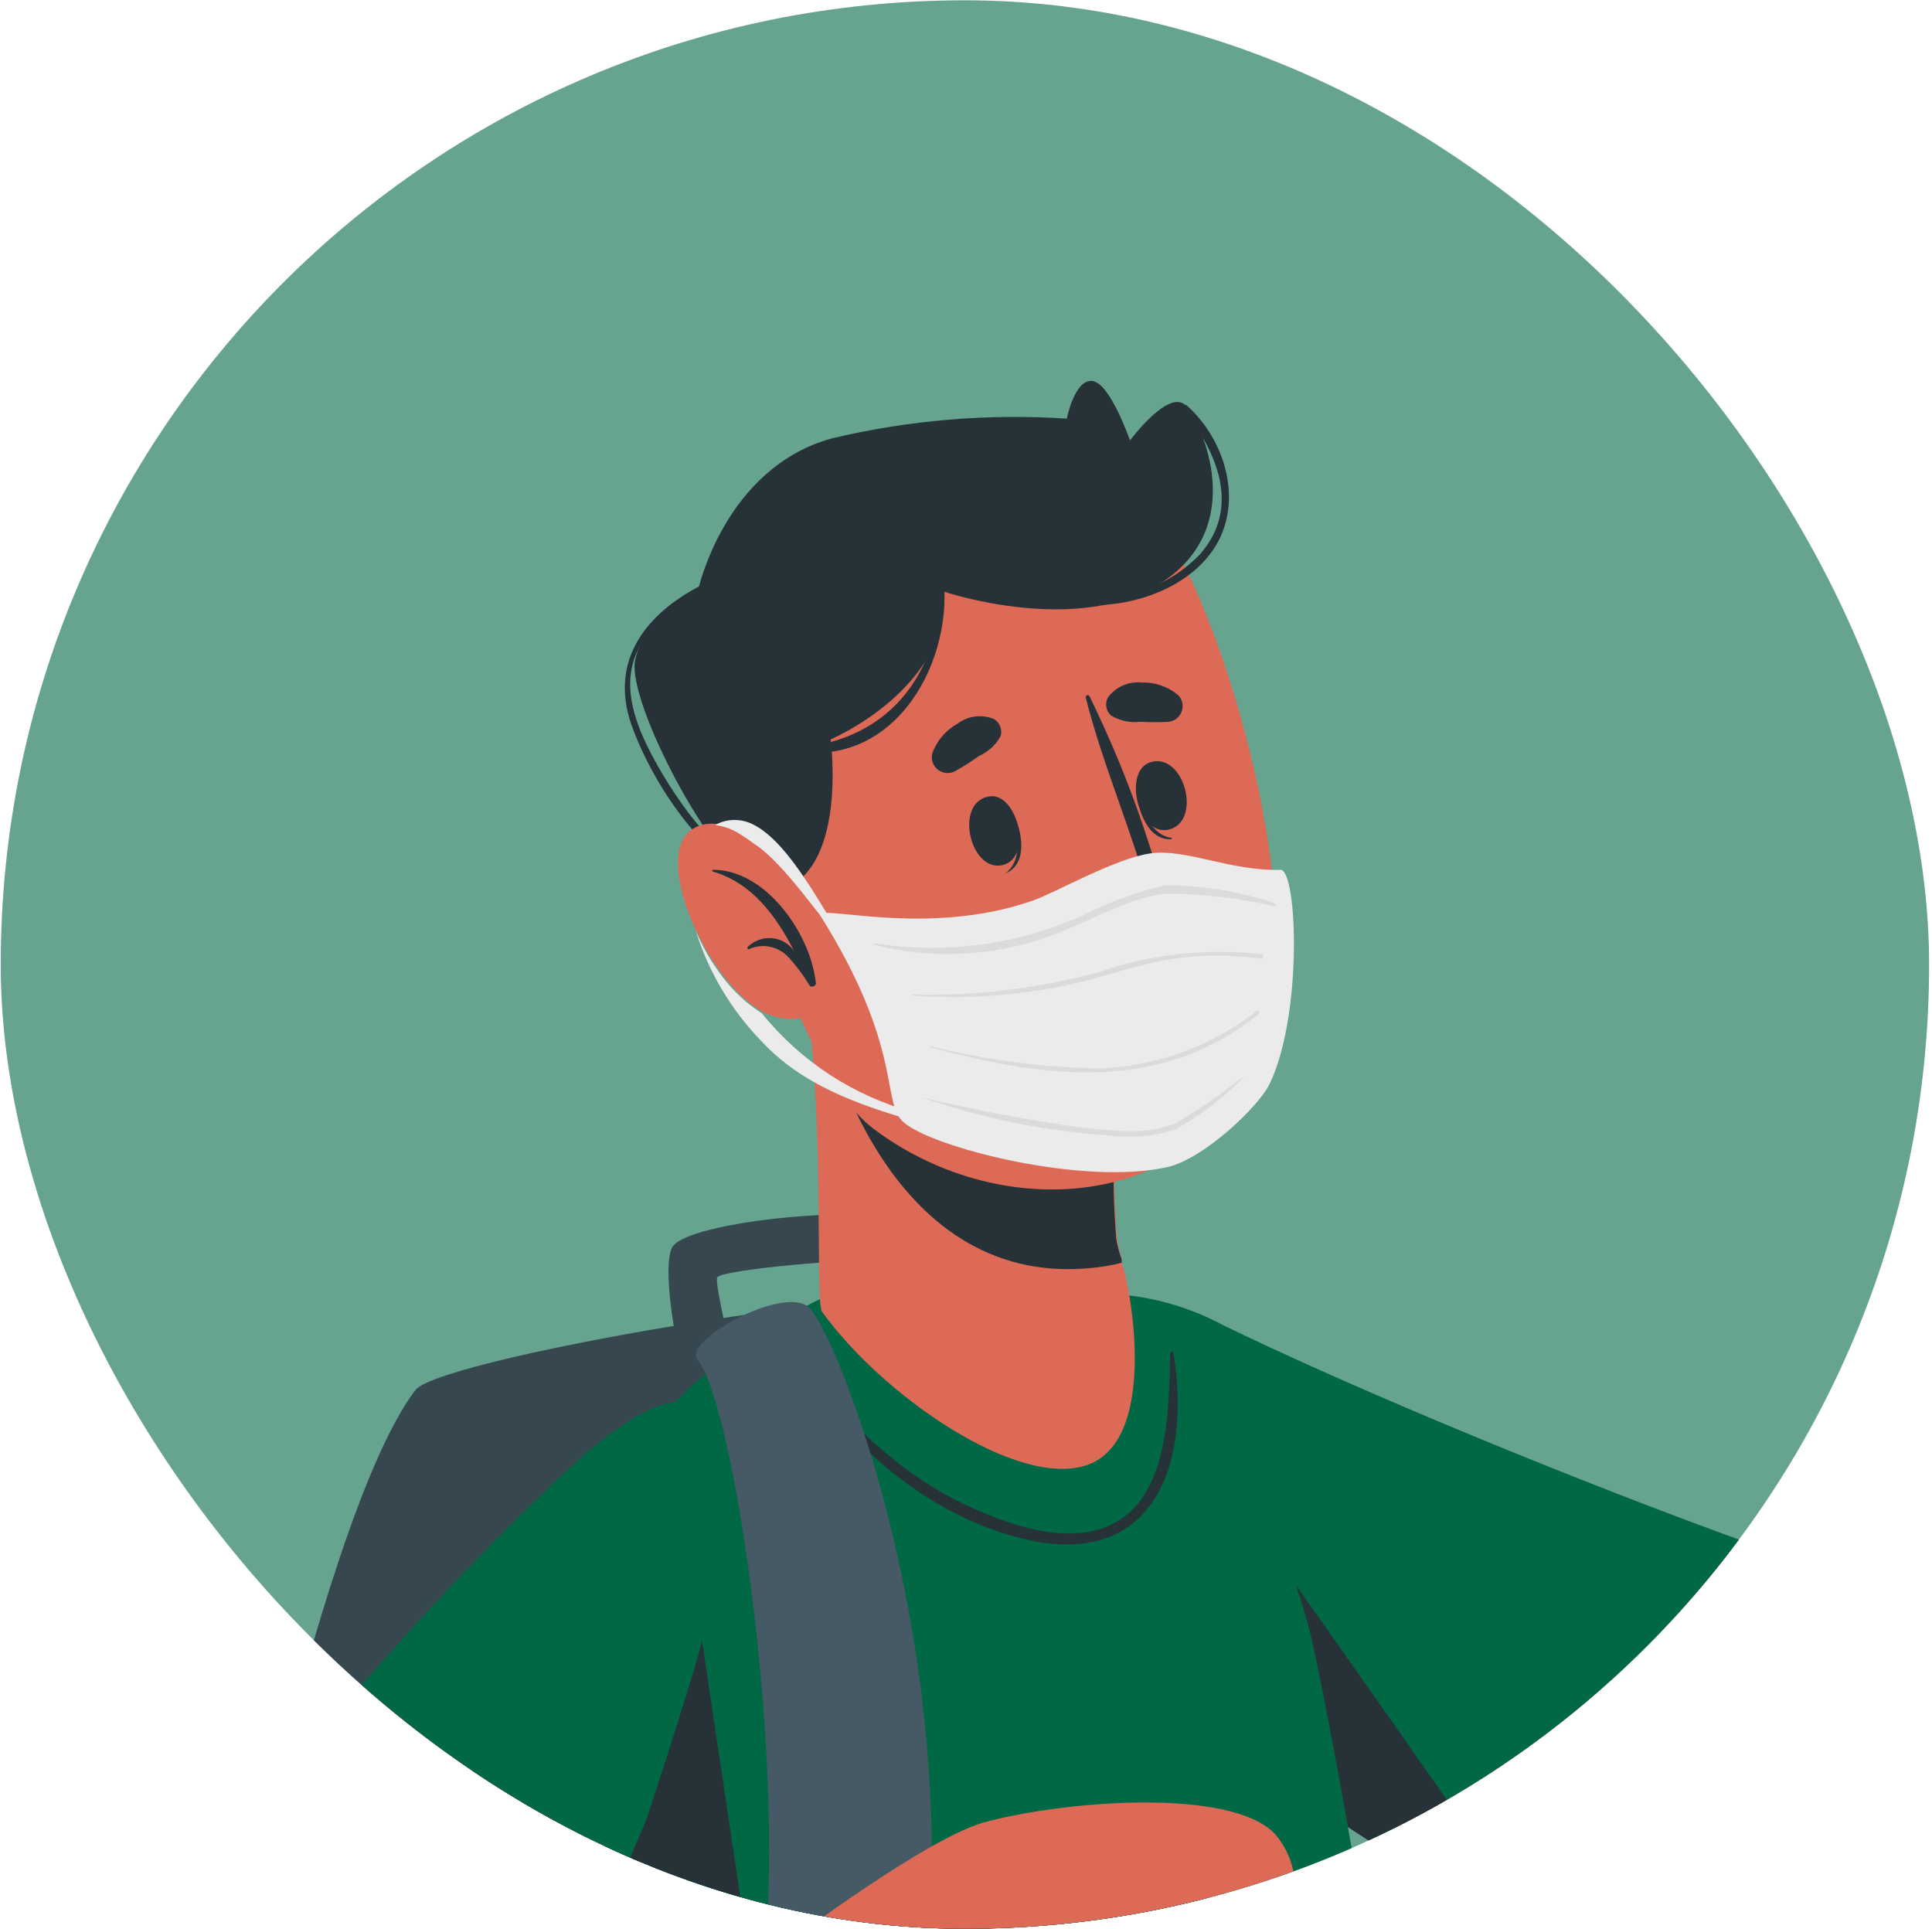 <svg width="583" height="582" viewBox="0 0 583 582" fill="none" xmlns="http://www.w3.org/2000/svg">
<g clip-path="url(#clip0_1_98)">
<rect x="0.218" y="0.091" width="581.909" height="581.909" rx="290.954" fill="#006845" fill-opacity="0.6"/>
<path d="M358.084 794.044C355.633 798.229 106.494 846.538 94.058 844.864C93.464 844.766 92.883 844.606 92.324 844.386C76.539 839.663 -1.126 786.989 -7.045 782.445C-21.634 771.324 17.289 672.254 31.758 654.676C41.324 643.017 61.353 636.022 61.353 636.022C61.353 636.022 94.715 459.825 125.327 419.467C132.98 409.363 288.012 382.936 317.667 391.486C330.343 395.193 363.705 420.484 365.498 425.626C367.113 433.338 360.476 789.739 358.084 794.044Z" fill="#37474F"/>
<path d="M358.085 794.044C355.633 798.229 106.494 846.538 94.058 844.864C93.465 844.766 92.883 844.606 92.324 844.386C106.733 775.868 174.713 454.324 177.642 451.873C180.572 449.421 329.267 428.376 365.259 425.685C367.113 433.338 360.476 789.739 358.085 794.044Z" fill="#263238"/>
<path d="M208.732 419.766C205.863 417.793 199.166 383.893 202.754 376.539C206.819 368.109 267.026 363.087 271.451 369.066C275.875 375.044 282.631 408.825 281.017 410.32C279.403 411.814 269.657 414.445 267.983 412.472C266.309 410.499 262.004 382.578 260.988 380.964C259.971 379.349 217.521 383.116 216.445 385.448C215.369 387.779 223.022 415.761 221.527 417.255C220.032 418.75 211.483 421.859 208.732 419.766Z" fill="#37474F"/>
<path d="M321.972 475.968C365.738 523.799 561.127 651.507 633.83 639.31C681.661 631.359 831.97 527.864 863.778 495.16C901.026 456.895 823.181 356.57 794.243 368.886C758.37 384.252 638.793 476.506 604.952 488.464C585.641 495.459 460.323 444.28 343.735 396.449C299.671 378.632 292.198 443.562 321.972 475.968Z" fill="#DD6A57"/>
<path d="M816.066 549.269C816.066 549.269 671.437 662.867 606.806 648.757C574.699 641.702 521.248 617.846 468.215 588.311C414.406 558.416 360.596 522.125 330.223 491.632C294.35 455.759 289.029 419.886 304.215 401.949C307.315 398.44 311.098 395.602 315.334 393.607C319.57 391.613 324.169 390.504 328.848 390.35C342.861 389.947 356.735 393.225 369.086 399.857C439.457 434.056 580.08 488.224 596.283 485.175C612.486 482.126 711.376 410.619 711.376 410.619L816.066 549.269Z" fill="#006845"/>
<path d="M468.036 588.311C414.226 558.416 360.416 522.124 330.044 491.632C294.17 455.759 288.849 419.886 304.036 401.949C317.966 395.253 327.951 390.828 328.669 390.35C331.299 393.997 414.824 511.183 468.036 588.311Z" fill="#263238"/>
<path d="M451.774 856.284C443.403 865.671 273.962 886.776 159.945 897.658C102.787 903.158 59.56 906.028 57.467 903.636C51.847 897 102.727 637.098 140.095 539.224C164.011 477.044 184.04 444.579 201.379 425.625C217.462 408.048 231.273 401.71 242.872 394.416C263.619 381.202 325.739 384.312 335.903 388.437C347.323 392.802 383.734 446.372 395.154 491.991C406.573 537.61 457.155 850.305 451.774 856.284Z" fill="#006845"/>
<path d="M140.215 539.164C164.13 476.984 184.159 444.519 201.498 425.566L255.786 789.739C198.628 795.239 61.533 881.873 59.44 879.422C62.729 850.185 102.847 637.098 140.215 539.164Z" fill="#263238"/>
<path d="M354.198 408.765C354.198 407.569 353.122 407.39 353.122 408.765C352.763 424.669 352.345 443.981 342.42 454.802C329.446 468.793 307.145 461.379 292.138 454.444C268.76 443.562 250.943 424.549 236.414 403.564C236.363 403.481 236.297 403.409 236.218 403.353C236.139 403.296 236.05 403.256 235.956 403.233C235.861 403.211 235.764 403.208 235.668 403.223C235.572 403.239 235.48 403.273 235.398 403.324C235.316 403.375 235.244 403.442 235.187 403.521C235.131 403.6 235.09 403.689 235.068 403.783C235.046 403.877 235.042 403.975 235.058 404.071C235.074 404.167 235.108 404.258 235.159 404.341C251.84 432.262 278.087 457.732 310.792 464.787C347.741 472.619 359.519 442.486 354.198 408.765Z" fill="#263238"/>
<path d="M328.37 441.948C307.264 449.661 266.01 420.902 248.014 395.731C246.818 393.997 247.296 374.207 246.818 350.172C246.399 335.584 245.682 319.321 243.888 304.494C243.529 301.504 254.531 305.809 254.531 305.809L274.201 308.141L339.311 315.973C336.212 335.082 335.469 354.499 337.099 373.789C337.382 375.818 337.842 377.819 338.474 379.768C338.474 380.067 338.474 380.365 338.474 380.784C342.002 391.964 348.758 434.414 328.37 441.948Z" fill="#DD6A57"/>
<path d="M338.474 380.007C338.474 380.306 338.474 380.605 338.474 381.023C335.381 381.848 332.219 382.388 329.027 382.637C266.428 388.616 249.149 310.293 249.149 310.293L273.962 308.38L339.072 316.212C335.973 335.321 335.23 354.738 336.859 374.028C337.22 376.065 337.76 378.065 338.474 380.007Z" fill="#263238"/>
<path d="M219.375 193.765C212.2 227.605 238.089 321.354 263.439 340.486C300.149 368.288 356.112 366.315 378.652 323.088C400.475 281.236 364.602 159.685 336.8 142.705C295.605 117.714 229.898 143.722 219.375 193.765Z" fill="#DD6A57"/>
<path d="M305.769 245.422C305.769 245.422 305.351 245.841 305.411 246.08C307.324 252.358 308.46 259.891 303.318 263.538C310.194 260.967 308.58 251.042 305.769 245.422Z" fill="#263238"/>
<path d="M298.296 240.34C287.952 242.313 292.676 262.941 302.302 261.087C311.928 259.234 307.025 238.666 298.296 240.34Z" fill="#263238"/>
<path d="M342.958 238.009C342.958 238.009 343.496 238.009 343.556 238.427C344.811 244.884 347.323 251.999 353.6 252.836V253.195C346.366 253.793 343.137 244.286 342.958 238.009Z" fill="#263238"/>
<path d="M347.143 229.997C357.188 226.888 362.748 247.276 353.122 250.205C343.496 253.135 338.653 232.627 347.143 229.997Z" fill="#263238"/>
<path d="M288.012 232.807C290.55 231.393 293.005 229.836 295.366 228.143C298.15 226.918 300.459 224.819 301.943 222.165C302.228 221.216 302.195 220.201 301.85 219.272C301.505 218.344 300.865 217.554 300.03 217.023C298.222 216.241 296.237 215.956 294.282 216.198C292.327 216.44 290.472 217.199 288.909 218.398C285.36 220.35 282.656 223.544 281.316 227.366C281.105 228.243 281.147 229.162 281.436 230.017C281.725 230.871 282.25 231.627 282.95 232.196C283.651 232.765 284.497 233.124 285.393 233.232C286.289 233.34 287.197 233.193 288.012 232.807Z" fill="#263238"/>
<path d="M352.703 217.8C349.816 217.95 346.922 217.95 344.034 217.8C340.974 218.147 337.884 217.475 335.245 215.887C334.515 215.221 334.025 214.332 333.852 213.359C333.679 212.386 333.833 211.383 334.289 210.506C335.449 208.908 337.011 207.645 338.818 206.847C340.624 206.049 342.61 205.744 344.572 205.962C348.615 205.831 352.561 207.218 355.633 209.848C356.219 210.496 356.616 211.291 356.782 212.148C356.948 213.005 356.876 213.891 356.574 214.711C356.273 215.53 355.752 216.251 355.07 216.795C354.388 217.34 353.569 217.687 352.703 217.8Z" fill="#263238"/>
<path d="M315.754 285.361C317.96 287.511 320.584 289.183 323.465 290.273C326.345 291.364 329.419 291.849 332.495 291.699C335.181 291.605 337.84 291.121 340.387 290.264L341.822 289.786L343.197 289.248C343.515 289.091 343.776 288.841 343.947 288.531C344.118 288.221 344.19 287.866 344.154 287.514C344.179 287.295 344.179 287.074 344.154 286.856V286.318C343.137 281.355 340.925 274.001 340.925 274.001C342.958 274.48 352.883 276.512 352.285 274.001C346.682 251.961 338.807 230.562 328.788 210.147C328.733 209.996 328.62 209.874 328.474 209.807C328.328 209.739 328.162 209.733 328.011 209.788C327.86 209.844 327.738 209.957 327.671 210.103C327.603 210.248 327.597 210.415 327.652 210.566C332.794 230.954 341.463 250.325 346.904 270.713C343.296 269.91 339.588 269.648 335.903 269.936C335.245 270.294 340.387 284.106 340.686 286.378C336.777 287.674 332.648 288.179 328.542 287.86C324.435 287.542 320.433 286.408 316.771 284.524C315.694 284.345 315.276 284.943 315.754 285.361Z" fill="#263238"/>
<path d="M336.919 288.47C335.035 292.597 332.109 296.161 328.429 298.814C326.395 300.216 323.964 300.929 321.494 300.847C316.053 300.847 314.857 296.063 314.917 291.818C314.942 289.582 315.223 287.355 315.754 285.182C322.279 288.504 329.694 289.656 336.919 288.47Z" fill="#263238"/>
<path d="M328.429 298.814C326.395 300.217 323.964 300.929 321.494 300.847C316.053 300.847 314.857 296.064 314.917 291.819C317.627 291.303 320.433 291.712 322.883 292.98C325.333 294.249 327.286 296.303 328.429 298.814Z" fill="#FF99BA"/>
<path d="M234.441 268.919C256.085 263.479 250.644 223.121 250.644 223.121C250.644 223.121 286.517 207.875 284.843 178.519C284.843 178.519 325.739 192.39 351.029 175.47C376.32 158.549 362.987 128.595 358.025 122.616C353.062 116.637 340.985 132.9 340.985 132.9C340.985 132.9 335.006 115.561 329.625 114.963C324.244 114.365 321.912 126.323 321.912 126.323C298.09 124.75 274.167 126.766 250.943 132.302C218.717 141.211 210.705 177.861 210.705 177.861C210.705 177.861 194.263 185.813 191.633 199.385C189.002 212.957 220.63 272.387 234.441 268.919Z" fill="#263238"/>
<path d="M241.915 225.573C271.81 222.284 286.039 198.488 283.409 169.849C283.409 169.77 283.44 169.694 283.496 169.638C283.552 169.582 283.628 169.551 283.708 169.551C283.787 169.551 283.863 169.582 283.919 169.638C283.975 169.694 284.006 169.77 284.006 169.849C289.507 195.738 272.527 230.236 242.154 226.948C241.258 226.828 241.138 225.632 241.915 225.573Z" fill="#263238"/>
<path d="M211.363 176.725C211.434 176.685 211.519 176.676 211.597 176.698C211.676 176.721 211.742 176.773 211.782 176.845C211.821 176.916 211.831 177 211.808 177.079C211.786 177.157 211.733 177.224 211.662 177.263C204.547 183.242 195.997 188.085 192.171 196.814C187.507 207.337 191.812 218.637 196.834 228.084C204.667 242.732 217.701 261.027 233.903 266.767C234.86 266.767 234.322 268.441 233.365 268.202C214.173 262.223 197.97 238.307 191.154 220.371C183.502 200.94 193.426 186.052 211.363 176.725Z" fill="#263238"/>
<path d="M318.385 178.758C326.024 181.015 334.135 181.138 341.839 179.115C349.543 177.091 356.546 172.998 362.09 167.278C374.646 152.929 367.113 136.308 357.008 123.334C356.929 123.189 356.897 123.024 356.918 122.86C356.939 122.697 357.011 122.545 357.124 122.425C357.237 122.305 357.385 122.224 357.547 122.194C357.709 122.164 357.876 122.186 358.025 122.258C369.983 132.84 375.603 152.152 365.917 166.142C356.231 180.133 333.631 185.813 317.608 180.85C316.232 180.432 317.01 178.339 318.385 178.758Z" fill="#263238"/>
<path d="M246.638 269.577C246.638 269.577 221.766 241.177 208.673 250.385C195.579 259.592 216.565 302.341 233.604 306.646C235.75 307.352 238.017 307.616 240.268 307.423C242.519 307.23 244.707 306.583 246.701 305.522C248.696 304.46 250.454 303.006 251.872 301.247C253.289 299.488 254.336 297.46 254.949 295.286L246.638 269.577Z" fill="#DD6A57"/>
<path d="M214.95 262.462C214.95 262.462 214.95 262.881 214.95 262.94C226.908 266.348 234.143 276.333 239.583 286.856C238.795 285.77 237.78 284.869 236.607 284.216C235.434 283.564 234.133 283.176 232.795 283.079C231.456 282.982 230.113 283.179 228.858 283.656C227.604 284.133 226.469 284.878 225.533 285.839C225.533 285.839 225.533 286.497 225.892 286.437C227.875 285.51 230.102 285.237 232.25 285.656C234.399 286.075 236.36 287.165 237.85 288.769C240.278 291.385 242.422 294.251 244.247 297.319C244.845 298.275 246.638 297.319 246.16 296.362C244.486 281.475 230.854 262.223 214.95 262.462Z" fill="#263238"/>
<path d="M275.516 338.155C258.955 333.312 242.095 327.453 229.838 314.239C220.669 304.817 213.848 293.367 209.928 280.817C212.001 285.743 214.693 290.384 217.94 294.629C221.214 299.034 225.266 302.803 229.898 305.749C241.64 320.311 257.694 330.776 275.756 335.644C277.489 335.584 277.131 338.155 275.516 338.155Z" fill="#EBEBEB"/>
<path d="M250.824 280.1C247.535 277.051 236.414 260.31 227.685 254.69C226.343 253.659 224.946 252.701 223.5 251.82C221.186 250.278 218.546 249.296 215.787 248.95C217.843 247.797 220.193 247.277 222.544 247.455C234.501 248.053 246.16 270.773 251.78 279.203C252.139 279.741 251.362 280.698 250.824 280.1Z" fill="#EBEBEB"/>
<path d="M247.655 276.453C245.024 272.268 279.283 283.269 311.868 271.67C318.505 269.338 336.561 258.995 347.203 257.5C357.846 256.005 371.477 262.941 386.425 262.462C391.507 262.462 393.181 306.467 383.017 327.273C379.609 334.089 363.406 349.455 352.584 352.086C327.114 358.064 280.3 346.107 272.348 338.334C266.01 332.176 272.407 315.973 247.655 276.453Z" fill="#EBEBEB"/>
<path d="M384.212 272.387C373.664 268.887 362.621 267.11 351.508 267.126C342.639 269.268 334.051 272.438 325.918 276.572C306.475 285.158 284.971 287.96 263.977 284.644C263.678 284.644 263.678 285.062 263.977 285.122C282.738 289.872 302.531 288.446 320.417 281.056C330.163 277.29 341.583 270.474 352.046 269.697C362.874 269.698 373.667 270.942 384.212 273.403C385.109 273.702 385.229 272.746 384.212 272.387Z" fill="#DBDBDB"/>
<path d="M374.885 325.061C368.662 330.021 362.11 334.556 355.275 338.633C347.024 342.639 336.381 341.204 327.533 340.367C310.803 338.108 294.2 334.995 277.788 331.04C296.303 337.503 315.614 341.405 335.186 342.639C341.802 343.54 348.537 342.884 354.856 340.725C362.294 336.523 369.115 331.312 375.124 325.24C375.124 325.24 375.065 324.941 374.885 325.061Z" fill="#DBDBDB"/>
<path d="M380.745 287.932C364.313 286.077 347.674 287.873 332.017 293.194C313.427 298.286 294.186 300.603 274.919 300.069V300.368C292.126 301.697 309.434 300.325 326.217 296.303C334.349 294.27 342.3 291.579 350.432 289.905C360.46 288.09 370.713 287.888 380.804 289.307C381.223 289.068 381.342 287.992 380.745 287.932Z" fill="#DBDBDB"/>
<path d="M379.19 305.091C365.767 315.547 349.432 321.584 332.435 322.37C314.97 322.17 297.59 319.902 280.658 315.614C280.658 315.614 280.658 315.973 280.658 316.033C315.336 325.3 349.894 330.083 379.788 306.048C380.326 305.57 380.027 304.673 379.19 305.091Z" fill="#DBDBDB"/>
<path d="M210.526 410.32C205.803 404.64 235.996 387.959 243.888 394.296C251.78 400.634 291.719 498.628 278.565 604.992C265.412 711.356 74.626 835.537 66.854 819.633C65.436 814.854 65.07 809.825 65.782 804.891C66.495 799.958 68.267 795.237 70.979 791.054C78.213 782.624 212.32 678.054 227.386 612.107C240.839 553.394 222.424 424.729 210.526 410.32Z" fill="#455A64"/>
<path d="M137.704 478.359C16.811 605.769 -92.304 824.237 -26.536 835.597C30.442 845.462 209.151 793.745 253.335 774.792C272.587 766.66 222.305 604.633 202.275 614.558C188.574 621.767 174.27 627.769 159.526 632.494C153.548 632.076 179.436 565.053 205.145 500.361C241.377 409.124 183.083 430.588 137.704 478.359Z" fill="#DD6A57"/>
<path d="M384.75 553.394C388.064 557.245 390.125 562.015 390.66 567.067C391.194 572.12 390.175 577.215 387.74 581.674C396.061 583.942 403.333 589.037 408.307 596.083C416.498 608.938 399.937 627.353 399.937 627.353C408.104 631.487 414.834 637.988 419.248 646.007C425.825 659.101 411.835 680.086 411.835 680.086C417.229 688.024 419.585 697.638 418.471 707.171C414.465 732.521 378.413 747.887 355.633 757.871C332.854 767.856 258.716 774.911 244.725 777.662L178.958 631.777C178.958 631.777 268.641 557.818 297.04 549.867C321.314 543.29 371.417 539.344 384.75 553.394Z" fill="#DD6A57"/>
<path d="M385.647 579.94C358.443 580.897 332.973 589.925 307.085 597.458C307.013 597.431 306.935 597.423 306.858 597.432C306.782 597.442 306.709 597.47 306.645 597.514C306.582 597.558 306.53 597.617 306.495 597.685C306.459 597.754 306.44 597.83 306.44 597.907C306.44 597.984 306.459 598.06 306.495 598.128C306.53 598.197 306.582 598.255 306.645 598.299C306.709 598.343 306.782 598.372 306.858 598.381C306.935 598.391 307.013 598.382 307.085 598.355C332.794 590.583 359.699 587.952 385.647 581.196C385.781 581.154 385.898 581.071 385.981 580.958C386.064 580.845 386.109 580.708 386.109 580.568C386.109 580.428 386.064 580.291 385.981 580.178C385.898 580.065 385.781 579.982 385.647 579.94Z" fill="#263238"/>
<path d="M199.286 607.204L254.471 787.945C254.471 787.945 3.358 866.627 -38.494 836.254C-80.346 805.882 8.44 597.458 169.87 444.818C226.549 391.008 227.387 445.834 208.254 507.715C186.132 579.462 167.717 625.738 167.717 625.738L199.286 607.204Z" fill="#006845"/>
<path d="M203.71 555.666C199.644 560.808 194.802 565.292 190.676 570.494C190.425 570.746 190.204 571.027 190.018 571.331C195.997 555.606 201.259 539.762 206.58 523.858C206.58 523.858 206.281 523.5 206.161 523.858C197.552 543.23 188.942 562.661 181.23 582.451C177.403 592.376 163.831 627.771 164.608 629.087C165.385 630.402 165.804 630.163 166.402 629.445C167 628.728 177.941 602.48 178.36 600.627C180.751 594.648 183.143 588.669 185.475 582.69C185.55 582.48 185.65 582.279 185.773 582.093C186.61 580.957 187.567 579.88 188.464 578.744C190.317 576.413 192.051 573.961 193.845 571.57C197.492 566.727 200.362 561.286 204.129 556.443C204.786 555.786 204.069 555.188 203.71 555.666Z" fill="#263238"/>
</g>
<defs>
<clipPath id="clip0_1_98">
<rect x="0.218" y="0.091" width="581.909" height="581.909" rx="290.954" fill="white"/>
</clipPath>
</defs>
</svg>
